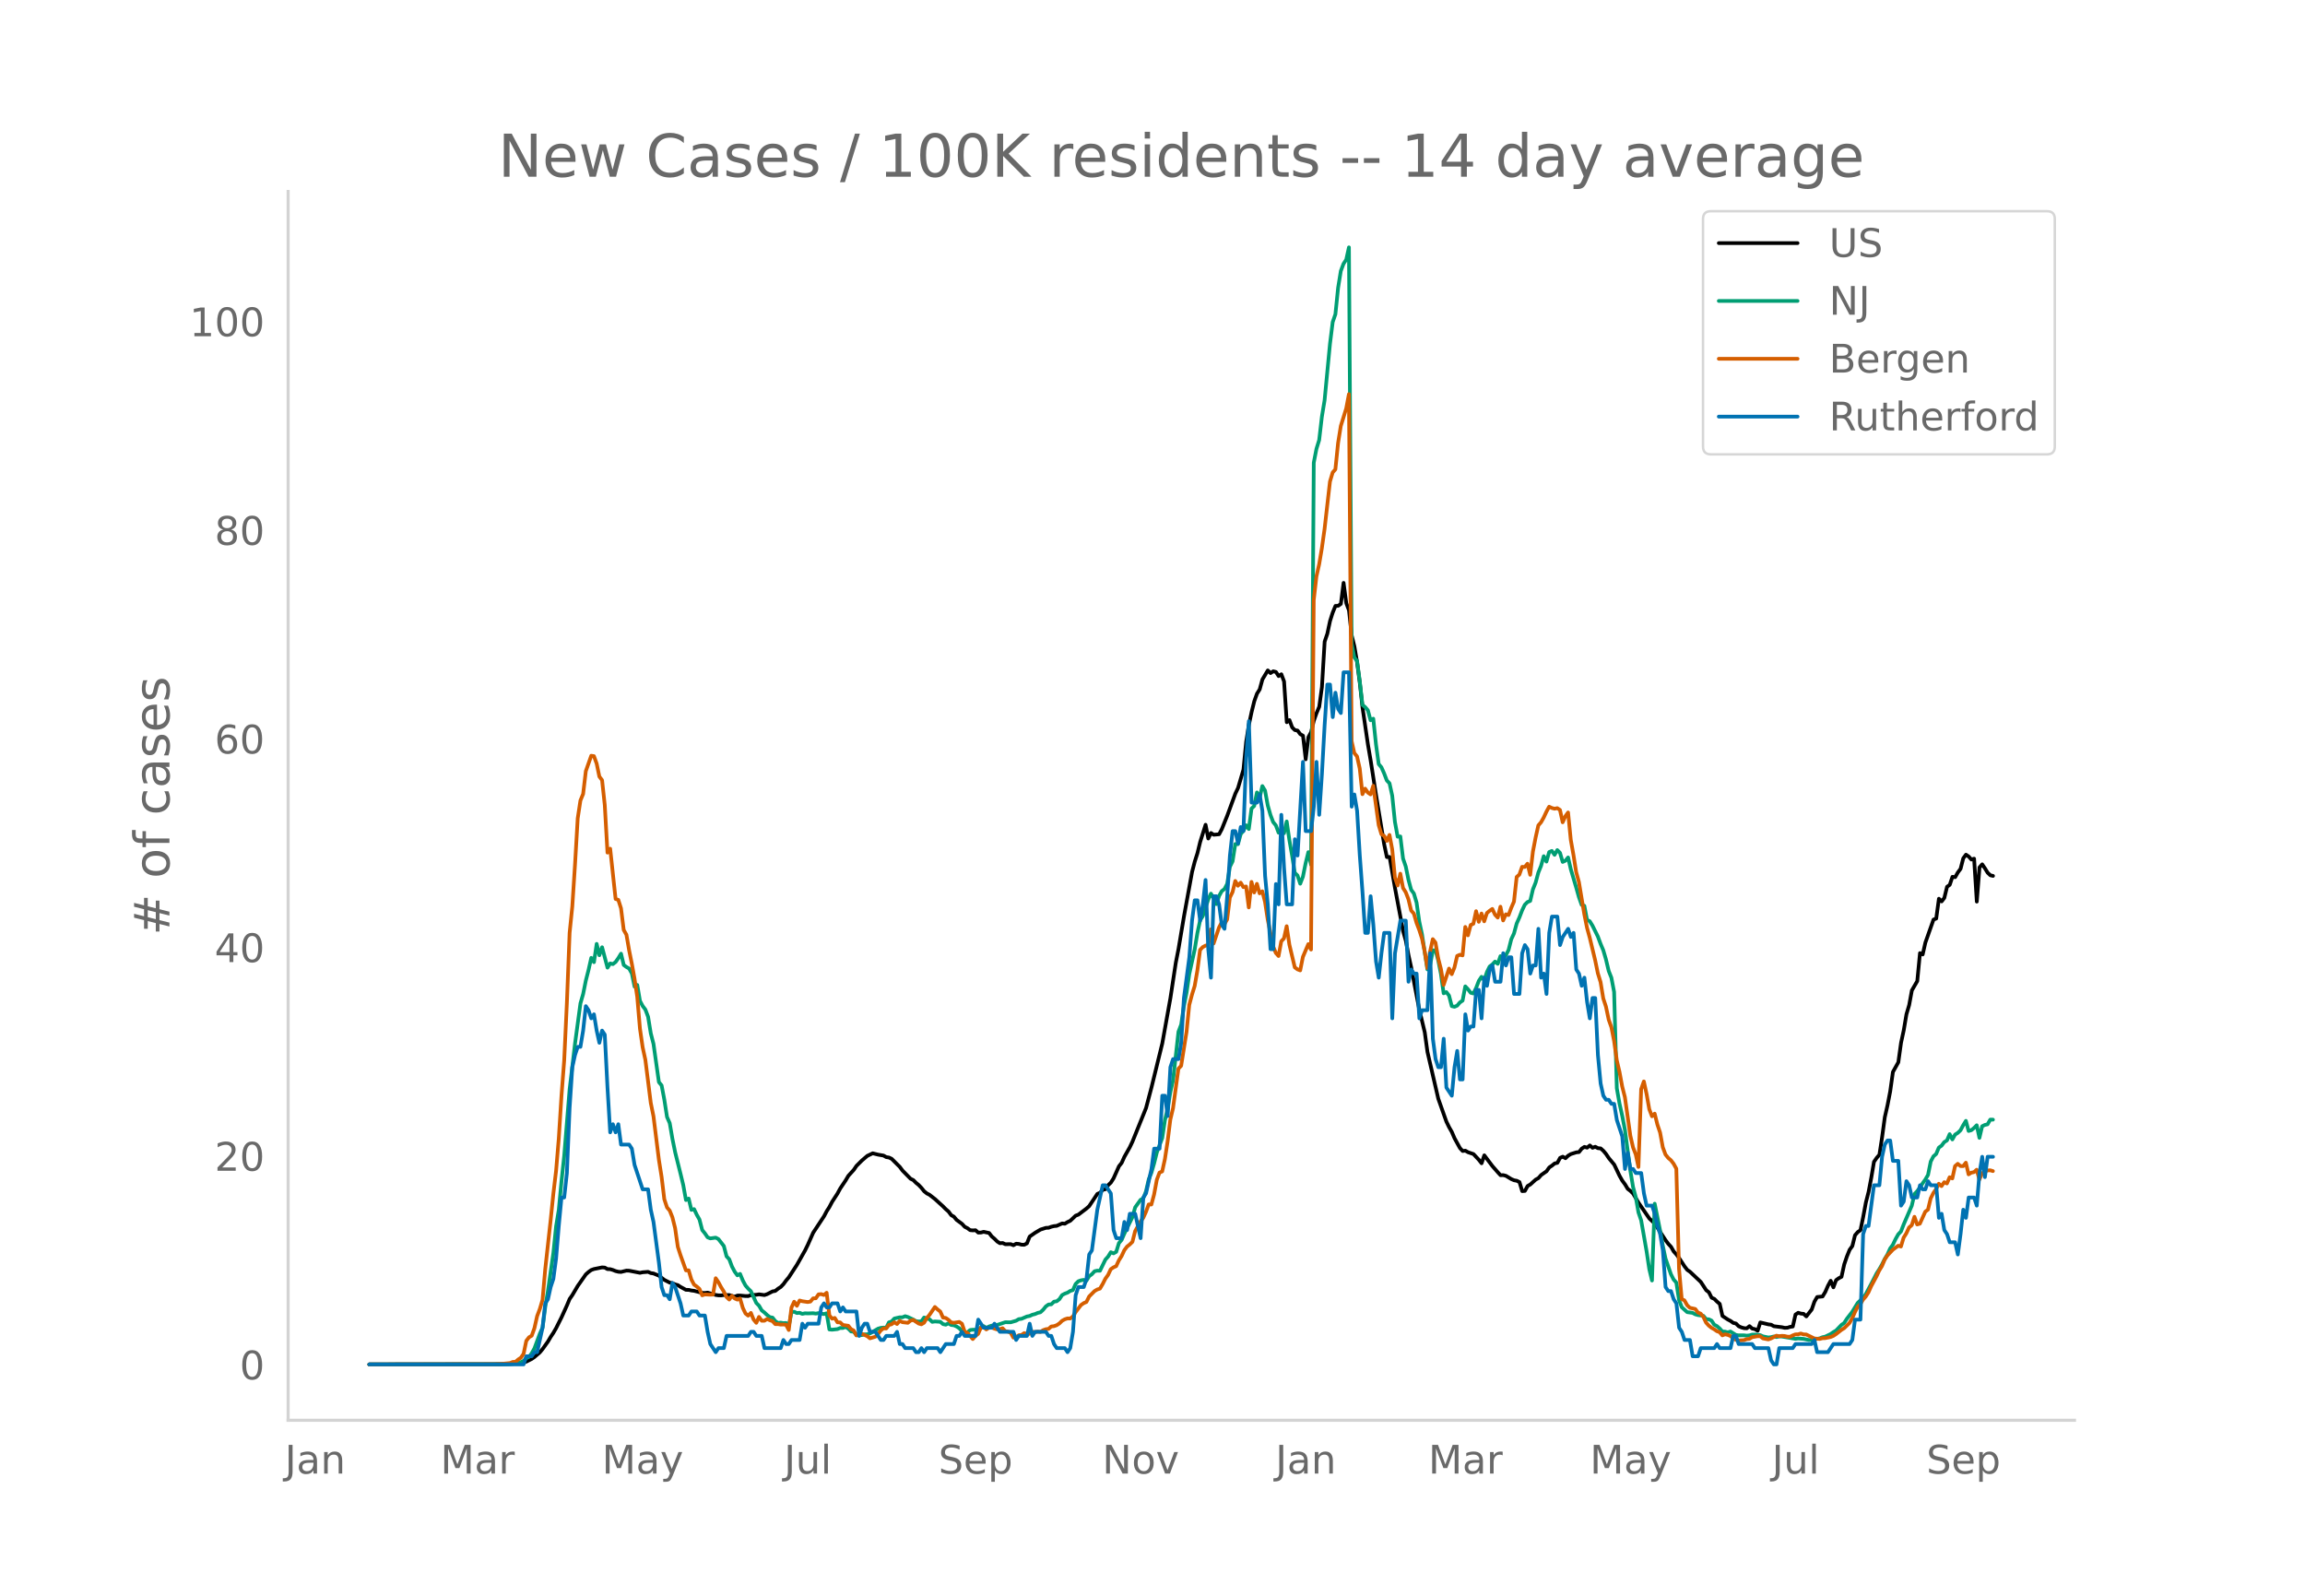 <svg height="864" viewBox="0 0 936 648" width="1248" xmlns="http://www.w3.org/2000/svg" xmlns:xlink="http://www.w3.org/1999/xlink"><defs><style>*{stroke-linecap:butt;stroke-linejoin:round}</style></defs><g id="figure_1"><path d="M0 648h936V0H0z" style="fill:#fff" id="patch_1"/><g id="axes_1"><path d="M117 576.72h725.4V77.76H117z" style="fill:none" id="patch_2"/><path clip-path="url(#pdf1af4d762)" d="m149.973 554.039 52.756-.064 6.595-.259 2.198-.209 1.099-.222 1.099-.366 2.198-1.1 1.1-.778 2.197-1.88 1.1-1.326 2.198-3.076 1.099-1.88 1.099-1.643 1.099-1.895 2.198-4.388 2.198-4.828 1.1-2.635 1.099-1.574 2.198-3.723 3.297-4.705 1.1-.982 1.098-.795 1.1-.396 3.297-.662 1.099.074 1.099.618 1.099.026 1.099.325 1.099.444 1.1.276 1.098.085 2.198-.55 1.1.038 4.396.862 1.099-.227 2.198-.173 1.1.5 1.098.167 2.198.887 2.199 1.718 2.198 1.105 1.099.217 1.099.499 1.1.313 1.098.713 2.198 1.193 1.1.012 1.099.252 1.099.133 3.297.847 1.099.026 1.1-.136 3.296.945 1.1.156 1.099.024 1.099-.149 2.198.01 2.198.664 1.1-.452 1.098-.023 2.198.213 1.1.008 1.099-.379 2.198-.15 1.099-.179 2.198.303 1.1-.378 2.197-1.116 1.1-.196 1.098-.877 1.1-.715 1.099-1.13 1.099-1.5 1.099-1.302 3.297-5.068 3.297-5.832 1.1-2.242 2.198-4.961 4.396-6.66 1.1-2.072 1.098-1.725 1.1-2.093 2.197-3.385 1.1-2.034 2.198-3.28 1.099-1.856 2.198-2.417 1.1-1.614 2.197-2.19 2.198-1.881 2.199-1.047 2.198.55 2.198.374 1.1.621 1.098.17 1.1.518 3.297 3.283 1.099 1.476 3.297 3.356 1.099.528 1.1 1.107 1.098.9 1.1 1.153 1.098 1.372 1.1.886 1.099.561 2.198 1.717 3.297 2.997 1.1 1.118 1.098.941 1.1 1.489 1.098.624 1.1 1.307 2.198 1.605 1.099 1.19 1.099.565 1.099.803 1.099.096 1.1-.075 1.098.974 1.1-.034 1.098-.283 2.199.47 1.099 1.405 1.099.945 1.099 1.105 1.099.696 1.099-.093 1.1.508 2.197-.03 1.1.446 1.098-.629 1.1.1 1.099.297 1.099.04 1.099-.586 1.099-2.746 2.198-1.536 2.198-1.305 2.198-.696 1.1-.043 1.099-.413 1.099-.258 1.099-.102 2.198-.983 1.1.12 1.098-.688 1.1-.505 2.197-2.087 1.1-.404 3.297-2.498 1.099-.986 3.297-4.943 1.1-.459 1.098-1.182 1.1-.279 1.099-1.634 1.099-1.035 1.099-1.728 2.198-4.91 1.099-1.377 1.1-2.455 2.197-3.874 1.1-2.333 5.495-13.603 2.198-8.302 4.396-17.92 3.298-18.378 2.198-14.423 1.099-5.623 2.198-13.07 3.297-18.105 1.1-4.241 1.099-3.446 1.099-4.533 2.198-6.99 1.099 5.592 1.099-2.244 1.1.703 2.197-.188 1.1-2.083 2.198-5.45 3.297-8.98 1.099-2.296 2.198-7.466 1.1-11.268 1.098-6.884 1.1-5.174 1.098-4.434 1.1-3.063 1.099-1.745 1.099-4.024 2.198-3.669 1.099 1.088 1.1-.736 1.098.277 1.1 1.666 1.098-.742 1.1 2.924 1.099 16.555 1.099-.86 1.099 2.962 1.099 1.095 1.099.196 1.099 1.464 1.1.616 1.098 9.582 1.1-9.007 1.098-2.016 1.1-4.638 1.099-3.077 1.099-2.6 1.099-8.005 1.099-18.423 1.099-3.232 1.099-5.182 1.1-3.439 1.098-2.668 1.1-.035 1.098-.784 1.1-8.537 1.099 8.244 1.099 2.92 1.099 10.206 1.099 4.431 1.099 6.498 1.099 8.283 1.1 10.068 2.197 14.992 1.1 6.43 2.198 14.094 3.297 20.003 1.099 5.19 1.099-.066 2.198 12.63 3.297 17.504 1.1 3.908 1.099 5.863 1.099 5.001 3.297 17.176 2.198 9.142 1.1 7.982 4.396 18.998 2.198 6.206 1.099 3.09 1.099 2.257 1.1 1.916 1.098 2.559 2.198 3.99 1.1 1.187 1.099-.131 1.099.636 2.198.742 2.198 2.347 1.1 1.393 1.098-3.23 3.297 4.379 2.199 2.514 1.099 1.19 1.099-.043 1.099.287 2.198 1.337 1.1.467 1.098.2 1.1.54 1.098 3.67 1.1-.079 1.099-2.001 1.099-.62 2.198-1.98 1.099-.602 1.1-1.251 2.197-1.54 1.1-1.542 1.098-.735 1.1-.895 1.099-.242 1.099-2.017 1.099-.482 1.099.628 1.099-1.046 1.1-.653 2.197-.693 1.1-.11 1.098-1.39 1.1-.721 1.099.323 1.099-.9 1.099.945 1.099-.421 1.099.583 1.1.088 1.098.977 1.1 1.31 1.098 1.641 2.199 2.644 2.198 4.613 1.099 1.93 1.099 1.485 1.099 1.829 1.1.84 1.098 1.085 2.198 3.723 4.397 6.4 2.198 2.031 2.198 3.427 2.198 3.381 1.1 1.448 1.098 1.192 1.1 1.911 1.099 1.207 1.099 1.468 2.198 3.37 1.099 1.416 1.1.754 4.395 4.14 2.199 3.36 1.099.855 1.099 2.186 1.099.488 1.099 1.1 1.1.935 1.098 4.887 2.198 1.463 1.1.57 1.099.797 1.099.25 1.099 1.102 1.099.48 1.099.302 1.099.06 1.1-.886 1.098.986 1.1.226 1.098.671 1.1-3.383 3.297.79 1.099.13 1.099.612 3.297.411 1.1.249 1.098-.04 1.1-.355 1.099-.144 1.099-4.865 1.099-.714 1.099.331 1.099.105 1.099 1.038 2.198-2.812 1.1-3.184 1.098-1.879 2.199-.223 1.099-1.829 1.099-2.512 1.099-2.035 1.099 2.668 1.099-2.93 1.1-.78 1.098-.563 1.1-5.032 1.098-3.23 1.1-2.726 1.099-1.5 1.099-4.4 1.099-1.275 1.099-.764 1.099-5.32 1.099-5.885 1.1-4.324 1.098-5.741 1.1-6.495 1.098-1.59 1.1-1.279 1.099-7.097 1.099-8.131 1.099-4.845 1.099-5.667 1.099-7.863 2.198-3.942 1.1-7.892 1.098-5.095 1.1-6.51 1.098-3.726 1.1-5.966 2.198-3.784 1.099-11.369 1.099.555 1.099-4.819 3.297-9.34 1.1-.415 1.098-8.062 1.1 1.096 1.099-1.416 1.099-4.522 1.099-.785 1.099-3.268 1.099.153 1.1-1.927 1.098-1.47 1.1-4.277 1.098-1.47 1.1.75 1.099 1.23 1.099-.355 1.099 17.44 1.099-13.916 1.099-1.222 1.099 1.595 1.1 1.797 1.098 1.044 1.1.26h0" style="fill:none;stroke:#000;stroke-linecap:round;stroke-width:1.5" id="line2d_1"/><path clip-path="url(#pdf1af4d762)" d="m149.973 554.04 56.053-.099 3.298-.235 2.198-.579 1.099-.538 1.099-1.046 1.1-.542 1.098-1.498 1.1-1.963 2.197-5.968 1.1-2.449 1.099-8.407 1.099-6.568 2.198-15.373 1.099-10.806 1.1-6.704 1.098-11.582 1.1-10.311 2.197-27.024 2.199-18.592 2.198-16.314 1.099-3.801 1.099-5.492 1.1-4.306 1.098-4.895 1.1 1.758 1.098-7.426 1.1 4.609 1.099-3.243 2.198 8.281 1.099-1.703 1.099.272 1.099-.868 1.1-1.557 1.098-1.82 1.1 4.613 1.098.804 1.1.627 1.099 1.99 1.099 5.354 1.099-.688 1.099 6.47 1.099 2.084 1.099 1.451 1.1 2.91 1.098 6.744 1.1 4.282 2.197 15.534 1.1 1.321 1.099 5.778 1.099 7.044 1.099 2.51 1.099 6.371 1.099 5.42 2.198 8.792 1.1 4.575 1.098 6.07 1.1-.613 1.099 4.599 1.099-.304 1.099 2.29 1.099 1.948 1.099 4.245 1.099 1.352 1.1 1.618 1.098.43 2.198-.307 1.1.586 2.198 2.82 1.099 4.197 1.099 1.182 1.099 2.94 1.099 2.081 1.1 1.502 1.098-.586 1.1 2.654 1.098 2.061 1.1 1.27 1.099 1.07 2.198 4.763 1.099 1.1 1.099 1.91 1.099.856 1.1 1.035 1.098.838 1.1.198 1.098 1.42 1.1.747 1.099-.126 1.099.204 1.099-.068 1.099 1.335 1.099-5.75 1.099-.136 1.1.518 1.098-.113 1.1.45 1.098-.245 1.1.054 2.198-.078 1.099.16 1.099-.208 2.198.395 1.1-.32 1.098 6.564 1.1.102 2.197-.245 1.1-.456 1.099.006 1.099-.439 1.099.705 1.099 1.145 1.099.095 1.1 1.363 1.098.099 1.1-.09 1.098-.282 1.1-.037 1.099-.34 3.297-1.953 1.099-.306 1.099-.123 1.1.065 1.098-2.18 1.1-.362 1.098-1.199 2.199-.5h1.099l1.099-.45 1.099.334 2.198 1.042 1.1.65 1.098.134 1.1-.079 1.098-1.54 2.199.72 1.099 1.049 1.099-.164 2.198.14 1.099.933 1.1.239 1.098-.549 1.1.668 1.098.112 1.1.484 1.099.725 1.099 1.19 1.099.722 1.099-.242 1.099-.947 1.099-.126 2.198.04 1.1-.947 1.098-.541 1.1.695 1.099-.555 1.099-.365 1.099.085 2.198-.715 2.198-.736 2.198.03 2.198-.64 1.1-.65 1.099-.13 2.198-.947 1.099-.204 1.099-.508 1.1-.269 1.098-.477 1.1-.252 1.098-1.025 1.1-1.366 1.099-.767 1.099-.068 1.099-1.083 1.099-.153 1.099-.862 1.099-1.656 1.1-.59 1.098-.404 1.1-.692 1.098-.344 1.1-2.5 1.099-1.08 1.099-.389 1.099-.18 1.099.306 1.099-1.812 1.099-.787 1.1-1.216 1.098-.238 1.1.044 2.197-4.53 1.1-1.223 1.099-1.775 1.099.463 1.099-.613 1.099-3.56 1.099-1.288 1.1-2.544 3.296-6.708 1.1-3.972 2.198-3.055 1.099-.6 1.099-2.847 1.099-4.814 1.099-2.725 1.1-3.802 1.098-4.404 2.198-5.88 1.1-7.256 1.099-4.752 1.099-6.615 1.099-4.84 2.198-19.707 1.099-2.899 1.1-7.501 1.098-5.488 1.1-7.562 2.197-9.988 1.1-6.66 1.099-5.188 1.099-1.696 2.198-6.728 1.099-2.378 1.1 1.877 1.098 2.381 1.1-3.307 1.098-1.976 1.1-.848 1.099-2.082 1.099-6.939 1.099-2.231 1.099-7.024 1.099.061 1.099-4.091 1.1-1.376 1.098-2.204 1.1 1.516 1.098-8.305 1.1-1.073 1.099-5.478 1.099 2.18 1.099-4.762 1.099 1.833 1.099 6.019 1.099 3.86 1.1 2.912 1.098 1.335 1.1 2.974 1.098-1.179 1.1 1.418 1.099-4.804 1.099 7.634 1.099 6.248 1.099 6.997 1.099 1.052 1.099 3.349 1.1-2.865 1.098-5.467 1.1-4.497 1.098 5.127 1.1-163.242 1.099-5.658 1.099-3.553 1.099-9.453 1.099-6.68 2.198-22.953 1.1-8.833 1.098-3.165 1.1-10.764 1.098-6.8 1.1-2.943 1.099-1.662 1.099-4.994 1.099 160.919 1.099 5.576 1.099 1.407 1.099 8.281 1.1 9.61 1.098.896 1.1 1.274 1.098 4.067 1.1-.647 1.099 10.45 1.099 7.993 1.099 1.29 1.099 2.47 1.099 2.889 1.099 1.151 1.1 5.032 1.098 10.655 1.1 5.992 1.098-.095 1.1 8.986 1.099 3.202 1.099 5.39 1.099 4.084 1.099 1.498 1.099 3.714 1.099 7.678 1.1 5.167 2.197 14.274 1.1-1.646 1.098-6.125 1.1.045 1.099 4.026 1.099 5.56 1.099 7.838 1.099-.487 1.099 1.427 1.1 4.265 1.098.276 1.1-.467 1.098-1.288 1.1-.756 1.099-5.78 1.099 1.171 1.099 1.424 1.099.283 1.099-2.221 1.099-2.875 1.1-1.666 1.098 1.352 1.1-3.297 1.098-2.238 1.1-.814 1.099-1.182 1.099.913 1.099-3.134 1.099 1.09 1.099-1.458 1.099-2.116 1.1-4.357 1.098-2.364 1.1-4.043 1.098-2.446 1.1-2.875 1.099-2.306 1.099-1.094 1.099-.443 1.099-4.71 1.099-2.723 1.099-4.07 1.1-2.722 1.098-3.938 1.1 2.194 1.098-3.87 1.1-.467 1.099 1.581 1.099-1.918 1.099 1.09 1.099 3.717 1.099-.494 1.099-1.322 1.1 4.79 2.197 7.443 1.1 3.9 1.098 3.13 1.1.358 1.099 5.757 1.099.504 1.099 1.782 2.198 4.428 1.1 2.974 1.098 2.61 1.1 3.754 1.098 4.629 1.1 2.78 1.099 5.767 1.099 39.11 1.099 6.234 1.099 4.946 1.099 5.702 2.198 16.545 1.1 6.647 1.098 4.087 1.1 6.251 1.098 3.223 2.199 12.55 1.099 7.265 1.099 4.616 1.099-31.193 2.198 10.86 1.1 6.186 1.098 5.225 2.198 6.377 1.1 2.163 1.099 1.223 1.099 7.103 1.099 2.902 2.198 2 2.198.3 1.1.586 1.098.31 2.199.31 1.099 1.331 1.099.079 1.099.514 1.099 1.66 1.099.582 1.1.953 1.098 1.223 1.1.068 1.098.314 1.1-.361 2.198 1.38 1.099.177 2.198-.007 1.099.133 1.1-.116 1.098-.31 1.1-.034 2.197.238 1.1.511 2.198.45 1.099-.123 1.099-.286 1.099.238 1.1-.255 1.098.04 5.496.938 1.099-.15 2.198.17 2.198.45 1.1-.051 3.296-.62 1.1-.453 1.099-.232 2.198-1.056 1.099-.777 1.099-.627 2.198-2.299 1.1-.77 1.098-1.717 2.199-2.83 2.198-3.615 2.198-2.108 1.099-1.468 2.198-4.136 2.198-4.285 1.1-1.704 1.099-1.928 1.099-2.23 1.099-1.81 1.099-2.452 1.099-1.489 1.099-2.31 1.1-1.951 1.098-1.159 1.1-2.844 3.297-7.63 1.099-4.708 1.099-1.179 1.099-1.451 1.099-1.73 1.099-1.523 1.1-1.894 1.098-5.43 1.1-2.109 1.098-.957 1.1-2.6 1.099-.776 1.099-1.455 1.099-.68 1.099-2.549 1.099 2.146 1.099-1.962 1.1-.695 1.098-1.046 1.1-2.064 1.098-1.771 1.1 4.104 1.099-.306 1.099-.9 1.099-1.113 1.099 5.12 1.099-4.718 1.099-.532 1.1-.245 1.098-1.908 1.1.01h0" style="fill:none;stroke:#009e73;stroke-linecap:round;stroke-width:1.5" id="line2d_2"/><path clip-path="url(#pdf1af4d762)" d="m149.973 554.04 50.558-.097 3.297-.13 3.297-.325 1.1-.454 1.099-.033 1.099-.94 1.099-.747 1.099-1.558 1.099-5.29 1.1-1.429 1.098-.649 1.1-3.051 1.098-4.9 1.1-2.922 1.099-3.7 1.099-12.496 2.198-19.929 1.099-10.71 1.099-9.218 1.1-13.113 1.098-17.397 1.1-14.313 1.098-23.434 1.1-28.367 1.099-10.776 1.099-16.975 1.099-18.792 1.099-7.238 1.099-2.662 1.099-9.282 2.198-6.232 1.1.162 1.098 3.019 1.1 5.29 1.099 1.428 1.099 10.16 1.099 19.279 1.099-1.59 2.198 20.415 1.1.357 1.098 3.44 1.1 8.796 1.098 1.915 1.1 6.329 1.099 5.485 1.099 6.07 1.099 7.367 1.099 12.886 1.099 7.595 1.099 5.063 2.198 17.527 1.1 5.42 2.197 17.656 1.1 6.946 1.099 9.088 1.099 3.31 1.099 1.299 1.099 2.726 1.099 4.415 1.1 7.594 1.098 3.408 2.198 6.135 1.1-.033 1.099 3.733 1.099 2.077 1.099.779 1.099.974 1.099 2.596 1.099-.357 2.198.098 1.1-.033 1.098-6.653 1.1 1.622 1.099 2.045 1.099 1.753 1.099 2.207 1.099 1.038 1.099-1.525 1.099 1.071 1.1.487 1.098-.454 1.1 3.765 1.098 2.304 1.1.876 1.099-1.103 1.099 2.694 1.099 1.33 1.099-2.401 1.099 1.558h1.099l1.1-.714 1.098.519 1.1.357 1.098 1.2h1.1l1.099.195 1.099-.032 1.099.097 1.099 2.143 1.099-9.12 1.099-2.37 1.1 1.655 1.098-2.142 1.1.292 2.197.325 1.1-.195 1.099-1.298 1.099-.033 1.099-1.59 1.099-.098 1.099.357 1.1-.908 1.098 9.185 1.1 1.33 1.098-.291 1.1 1.785 1.099.032 1.099 1.039 2.198.324 1.099 1.364 1.099.551 1.1 2.013 1.098-.78 1.1.098 2.197.974 1.1.876 2.198-.65 1.099-1.103 1.099-1.46 1.099-.844 1.1.065 1.098-1.428 1.1-.292 1.098-.844 1.1.746 1.099-1.266 1.099.52 2.198.26 1.099-.877 1.099-.292 2.198 1.46 1.1.325 1.098-.649 1.1-1.883 1.099-1.298 2.198-3.213 1.099 1.006 1.099.844 1.099 2.467 1.1.13 1.098.746 1.1 1.071 1.098.162 2.199-.357 1.099.747 1.099 3.18 1.099.52 2.198 2.5 1.1-1.267 1.098-.844 1.1-2.564 1.098-.227 1.1 1.006 1.099-.746 1.099-.065 1.099.487 1.099.324 1.099-.13 1.099-.357 1.1 1.169 1.098.195 1.1.454 1.098 1.98 1.1-.162 1.099-.78 1.099-.13 1.099-.746 1.099.325 1.099-.033 1.099-.843 1.1.13 1.098-.195 1.1.13 1.098-.715 1.1-.389 1.099-.13 1.099-.974 1.099-.13 1.099-.389 1.099-.714 1.099-1.071 1.1-.617 1.098-.357 1.1.033 1.098-.812 1.1-1.785 2.198-2.888 1.099-.747 1.099-.487 1.099-2.207 2.198-2.207 1.1-.65 1.098-.356 1.1-1.85 1.098-2.175 1.1-1.525 1.099-2.337 1.099-.747 1.099-.486 1.099-2.37 1.099-1.72 1.1-2.37 1.098-1.46 1.1-.876 1.098-1.071 1.1-4.35 2.198-3.96 1.099-1.427 1.099-2.435 1.099-3.018 1.099.032 1.1-4.057 1.098-5.94 1.1-2.953 1.098-.487 1.1-4.998 1.099-7.206 1.099-8.795 1.099-4.642 2.198-16.098 1.099-1.136 2.198-13.795 1.1-10.938 1.098-4.154 1.1-3.538 1.099-6.296 1.099-8.374 1.099-1.136 1.099-.584 1.099-.26 1.099-6.362 1.1 5.745 2.197-6.491 1.1-2.11 1.098.747 1.1-1.883 1.099-8.893 1.099-2.24 1.099-4.511 1.099 1.947 1.099-1.266 1.1 1.818 1.098-.26 1.1 8.504 1.098-10.354 1.1 4.285 1.099-3.506 1.099 3.863 1.099-.844 1.099 4.317 1.099 7.173 2.198 10.873 1.1 2.694 1.098 1.233 1.1-5.972 1.098-1.169 1.1-4.966 1.099 7.498 2.198 9.218 1.099.811 1.099.422 1.1-5.485 2.197-5.193 1.1 2.207 1.098-141.902 1.1-9.607 1.099-4.9 1.099-6.525 1.099-7.79 2.198-19.311 1.1-3.7 1.098-1.233 1.1-10.744 1.098-6.88 2.199-7.109 1.099-5.842 1.099 140.928 1.099 4.836 1.099 1.33 1.099 4.934 1.1 10.419 1.098-2.24 1.1 1.59 1.098.747 1.1-3.505 2.198 15.936 1.099 3.7 1.099.714 1.099 2.045 1.099-2.434 1.1 5.874 1.098 11.393 1.1 3.278 1.098-4.804 1.1 5.81 1.099 1.72 1.099 2.857 1.099 4.576 1.099 1.233 1.099 3.798 1.099 2.888 1.1 3.408 1.098 5.258 1.1 6.784 1.098-6.719 1.1-5.03 1.099 1.395 1.099 6.427 1.099 4.251 1.099 6.524 2.198-6.653 1.1 2.272 1.098-2.727 1.1-4.674 1.098-.486 1.1.26 1.099-11.555 1.099 3.408 1.099-4.187 1.099-.52 1.099-5.095 1.099 4.316 1.1-3.375 1.098 3.18 1.1-3.375 1.098-.909 1.1-.746 1.099 2.337 1.099 1.168 1.099-4.414 1.099 5.583 1.099-2.5 1.099.293 1.1-2.922 1.098-2.531 1.1-9.997 1.098-.974 1.1-3.148 1.099.065 1.099-1.33 1.099 4.51 1.099-9.444 1.099-5.68 1.099-4.934 1.1-1.265 1.098-1.948 1.1-2.37 1.098-2.012 1.1.52 1.099.292 1.099-.227 1.099.714 1.099 5.03 1.099-2.466 1.099-1.526 1.1 11.133 1.098 6.2 1.1 6.913 1.098 3.992 2.199 13.145 1.099 5.453 1.099 4.024 2.198 9.12 1.099 5.324 1.1 3.57 1.098 6.653 1.1 3.344 1.098 5.225 1.1 3.116 1.099 5.583 1.099 7.854 1.099 4.706 1.099 5.94 1.099 4.317 2.198 15.611 1.1 4.772 1.098 2.856 1.1 5.096 1.098-31.581 1.1-3.148 1.099 5.063 1.099 6.2 1.099 2.888 1.099-1.071 1.099 4.414 1.1 3.278 1.098 5.972 1.1 2.954 1.098 1.363 1.1.941 1.099 1.428 1.099 2.013 1.099 40.7 1.099 12.27 1.099.486 1.099 1.98 1.1 1.039 2.197.486 1.1 1.461 1.098.422 1.1 1.363 1.099 2.305 1.099 1.2 1.099.877 1.099.616 1.099.78 1.1.389 1.098 1.298 1.1-.422 1.098.227 1.1.455 1.099.941 1.099.617 1.099.26 2.198-.13 1.099-.422 1.1-.098 1.098-.681 2.198-.39h1.1l1.099.877 2.198.421 1.099-.389 2.198-1.136 1.1.227 1.098-.162 1.1.065 1.098.26 1.1.064 1.099-.551 1.099-.422 1.099-.033 1.099-.324 1.099.357 1.099.032 3.297 1.623 2.198.195 1.1-.292 1.099-.033 2.198-.454 1.099-.455 1.099-.714 2.198-1.72 1.1-.682 2.197-2.142 1.1-1.882 1.099-2.532 1.099-2.11 1.099-1.07 1.099-1.883 1.099-1.233 1.1-1.72 1.098-2.467 2.198-4.09 1.1-2.337 1.099-1.785 1.099-2.629 1.099-1.655 2.198-2.337 2.198-1.623 1.1.325 1.098-3.603 1.1-1.753 1.098-2.37 1.1-.94 1.099-3.408 1.099 3.115 1.099-.324 2.198-4.869 1.1-.843 1.098-4.577 1.1-2.175 1.098-1.59 1.1-2.175 1.099.974 1.099-1.59 1.099.52 1.099-2.533 1.099.487 1.099-4.998 1.1-.941 1.098.909 1.1.032 1.098-1.396 1.1 4.739 1.099-.682 1.099-.227 1.099-.973 1.099 3.992 1.099-2.564 1.099-.714 1.1-.422 1.098-.065 1.1.324h0" style="fill:none;stroke:#d55e00;stroke-linecap:round;stroke-width:1.5" id="line2d_3"/><path clip-path="url(#pdf1af4d762)" d="M149.973 554.04h62.648l1.099-3.306h2.198l1.1-1.653h1.098l2.199-9.919 1.099-9.918 1.099-1.653 1.099-4.96 1.099-3.306 1.099-8.265 1.1-13.225 1.098-11.571h1.1l1.098-9.919 1.1-26.45 1.099-16.53 1.099-4.96 1.099-3.305h1.099l1.099-6.613 1.099-9.918 1.1 1.653 1.098 3.306 1.1-1.653 1.098 6.612 1.1 4.96 1.099-4.96 1.099 1.653 1.099 21.49 1.099 18.184 1.099-3.306 1.099 3.306 1.1-3.306 1.098 8.266h3.297l1.1 1.653 1.099 6.612 3.297 9.918h2.198l1.1 8.266 1.098 4.96 2.198 16.53 1.1 9.918 1.099 3.307h1.099l1.099 1.653 1.099-6.613 1.099 1.653 2.198 6.613 1.1 4.959h2.197l1.1-1.653h2.198l1.099 1.653h2.198l1.1 6.612 1.098 4.96 2.198 3.306 1.1-1.653h2.198l1.099-4.96h8.792l1.1-1.653h1.099l1.099 1.653h2.198l1.099 4.96h6.595l1.099-3.306 1.099 1.653h1.099l1.099-1.653h3.297l1.1-6.613 1.098 1.653 1.1-1.653h4.396l1.099-6.612 1.099-1.653 1.1 1.653h1.098l1.1-1.653h2.197l1.1 3.306 1.099-1.653 1.099 1.653h4.396l1.1 9.918 1.098-3.306 1.1-1.653h1.098l1.1 3.306h2.198l2.198 3.307h1.099l1.1-1.654h3.296l1.1-1.653 1.099 4.96h1.099l1.099 1.653h3.297l1.1 1.653h1.098l1.1-1.653 1.098 1.653 1.1-1.653h4.396l1.099 1.653 2.198-3.306h3.297l1.1-3.307h1.099l1.099-1.653 1.099 1.653h4.396l1.1-6.612 2.197 3.306h3.298l1.099-1.653 2.198 3.306h5.495l1.1 3.307 1.099-1.654h3.297l1.099-4.959 1.099 4.96 1.1-1.654h4.395l1.1 1.653h1.099l1.099 3.307 1.099 1.653h3.297l1.1 1.653 1.098-1.653 1.1-6.613 1.098-14.877 1.1-3.307h2.198l1.099-3.306 1.099-9.918 1.099-1.653 2.198-16.531 2.198-9.919h1.1l2.198 3.307 1.099 14.877 1.099 3.306h2.198l1.1-6.612 1.098 3.306 1.1-6.612h2.197l2.199 9.918 1.099-16.53 1.099-1.653 2.198-9.919 1.1-8.265h2.197l1.1-21.49h1.098l1.1 8.265 1.099-19.837 1.099-3.306h2.198l1.099-6.612 1.1-18.184 2.197-16.531 1.1-14.878 1.098-8.265h1.1l1.099 8.265 1.099-6.612 1.099-9.919 1.099 28.103 1.099 11.571 1.1-33.061h1.098l1.1 3.306 1.098 8.265 1.1 1.653 1.099-13.224 1.099-16.531 1.099-9.919h1.099l1.099 4.96 1.099-6.613 1.1 1.653 1.098-29.755 1.1-14.878 1.098 33.062h2.199l1.099-3.306 1.099 6.612 1.099 26.45 1.099 11.57 1.099 18.185h1.1l1.098-26.45 1.1 8.266 1.098-36.368 1.1 21.49 1.099 14.878h2.198l1.099-26.45 1.099 6.613 2.198-38.021 1.1 28.102h2.197l1.1-9.918 1.099-18.184 1.099 21.49 1.099-16.53 1.099-19.838 1.099-16.53h1.099l1.1 13.224 1.098-9.918 1.1 6.612 1.098 1.653 1.1-16.53h2.198l1.099 54.55 1.099-4.958 1.099 6.612 1.099 18.184 1.1 14.878 1.098 16.53h1.1l1.098-14.877 1.1 11.571 1.099 14.878 1.099 6.612 1.099-9.918 1.099-8.266h2.198l1.1 34.715 1.098-26.45 2.198-13.224h2.199l1.099 24.796 1.099-4.959 1.099 1.653h1.099l1.099 18.184 1.1-3.306h2.197l1.1-23.143 1.098 34.714 1.1 8.266 1.099 3.306h1.099l1.099-11.572 1.099 19.837 2.198 3.307 1.1-11.572 1.098-6.612 1.1 11.571h1.098l1.1-26.449 1.099 6.612 1.099-1.653h1.099l1.099-14.877h1.099l1.1 11.571 1.098-16.53 1.1 3.305 1.098-6.612 1.1-1.653 1.099 6.612h2.198l1.099-11.571 1.099 4.959 1.099-3.306h1.1l1.098 14.878h2.198l1.1-16.531 1.099-3.306 1.099 1.653 1.099 9.918 1.099-3.306h1.099l1.099-14.878 1.1 19.837 1.098-1.653 1.1 8.266 1.098-24.797 1.1-6.612h2.198l1.099 11.572 1.099-3.307 2.198-3.306h0l1.1 3.306 1.098-1.653 1.1 14.878 1.098 1.653 1.1 4.96 1.099-3.307 1.099 9.919 1.099 6.612 1.099-8.265h1.099l1.099 23.143 1.1 11.571 1.098 4.96 1.1 1.653h1.098l1.1 1.653h1.099l1.099 6.612 2.198 6.612 1.099 13.225 1.099-6.612 1.1 6.612h1.098l1.1 1.653h2.197l1.1 8.266 1.099 4.959h2.198l1.099 3.306 1.099 4.96 1.1 3.305 1.098 6.613 1.1 14.877 1.098 1.654h1.1l1.099 3.306 1.099 1.653 1.099 9.918 1.099 1.653 1.099 3.307h2.198l1.1 6.612h2.197l1.1-3.306h5.495l1.099-1.653 1.1 1.653h4.395l1.1-4.96h1.099l1.099 3.307h5.495l1.1 1.653h5.495l1.099 4.959 1.099 1.653h1.099l1.1-6.612h5.495l1.099-1.653h6.594l1.1-1.653 1.098 4.959h4.397l2.198-3.306h6.594l1.1-1.653 1.099-8.266h2.198l1.099-34.715 1.099-3.306h1.1l2.197-16.53h2.198l1.1-11.572 1.099-4.96 1.099-1.652h1.099l1.099 8.265h2.198l1.1 18.184 1.098-1.653 1.1-8.266 1.098 1.653 1.1 4.96h2.198l1.099-4.96 1.099 1.653h1.099l1.1-3.306 1.098 1.653h2.198l1.1 13.225 1.099-1.653 1.099 6.612 1.099 1.653 1.099 3.307h2.198l1.1 4.959 1.098-8.266 1.1-9.918 1.098 3.306 1.1-8.265h2.198l1.099 3.306 1.099-13.225 1.099-6.612 1.099 8.265 1.1-8.265h2.197" style="fill:none;stroke:#0072b2;stroke-linecap:round;stroke-width:1.5" id="line2d_4"/><path d="M117 576.72V77.76" style="fill:none;stroke:#d3d3d3;stroke-linecap:square;stroke-linejoin:miter;stroke-width:1.25" id="patch_3"/><path d="M117 576.72h725.4" style="fill:none;stroke:#d3d3d3;stroke-linecap:square;stroke-linejoin:miter;stroke-width:1.25" id="patch_4"/><g id="matplotlib.axis_1"><g id="xtick_1"><g style="fill:#696969" transform="matrix(.16 0 0 -.16 115.658 598.378)" id="text_1"><defs><path d="M9.813 72.906h9.859V5.078q0-13.187-5-19.14-5-5.954-16.094-5.954h-3.75v8.297h3.078q6.531 0 9.219 3.672Q9.813-4.39 9.813 5.078z" id="DejaVuSans-74"/><path d="M34.281 27.484q-10.89 0-15.093-2.484-4.204-2.484-4.204-8.5 0-4.781 3.157-7.594 3.156-2.797 8.562-2.797 7.485 0 12 5.297 4.516 5.297 4.516 14.078v2zm17.922 3.72V0H43.22v8.297Q40.14 3.328 35.547.953q-4.594-2.375-11.234-2.375-8.391 0-13.36 4.719Q6 8.016 6 15.922q0 9.219 6.172 13.906 6.187 4.688 18.437 4.688h12.61v.89q0 6.203-4.078 9.594-4.078 3.39-11.453 3.39-4.688 0-9.141-1.124-4.438-1.125-8.531-3.375v8.312q4.921 1.906 9.562 2.844 4.64.953 9.031.953 11.875 0 17.735-6.156 5.86-6.14 5.86-18.64z" id="DejaVuSans-97"/><path d="M54.89 33.016V0h-8.984v32.719q0 7.765-3.031 11.61-3.031 3.858-9.078 3.858-7.281 0-11.484-4.64-4.204-4.625-4.204-12.64V0H9.08v54.688h9.03v-8.5q3.235 4.937 7.594 7.374Q30.078 56 35.797 56q9.422 0 14.25-5.828 4.844-5.828 4.844-17.156z" id="DejaVuSans-110"/></defs><use xlink:href="#DejaVuSans-74"/><use x="29.492" xlink:href="#DejaVuSans-97"/><use x="90.771" xlink:href="#DejaVuSans-110"/></g></g><g id="xtick_2"><g style="fill:#696969" transform="matrix(.16 0 0 -.16 178.843 598.378)" id="text_2"><defs><path d="M9.813 72.906h14.703l18.593-49.61 18.703 49.61h14.704V0H66.89v64.016l-18.797-50h-9.907l-18.796 50V0H9.813z" id="DejaVuSans-77"/><path d="M41.11 46.297q-1.516.875-3.297 1.281Q36.03 48 33.89 48q-7.625 0-11.703-4.953-4.079-4.953-4.079-14.234V0H9.08v54.688h9.03v-8.5q2.844 4.984 7.375 7.39Q30.031 56 36.531 56q.922 0 2.047-.125 1.125-.11 2.484-.36z" id="DejaVuSans-114"/></defs><use xlink:href="#DejaVuSans-77"/><use x="86.279" xlink:href="#DejaVuSans-97"/><use x="147.559" xlink:href="#DejaVuSans-114"/></g></g><g id="xtick_3"><g style="fill:#696969" transform="matrix(.16 0 0 -.16 244.44 598.378)" id="text_3"><defs><path d="M32.172-5.078q-3.797-9.766-7.422-12.735-3.61-2.984-9.656-2.984H7.906v7.516h5.282q3.703 0 5.75 1.765Q21-9.766 23.483-3.219l1.61 4.094-22.11 53.813H12.5l17.094-42.766 17.093 42.766h9.516z" id="DejaVuSans-121"/></defs><use xlink:href="#DejaVuSans-77"/><use x="86.279" xlink:href="#DejaVuSans-97"/><use x="147.559" xlink:href="#DejaVuSans-121"/></g></g><g id="xtick_4"><g style="fill:#696969" transform="matrix(.16 0 0 -.16 318.373 598.378)" id="text_4"><defs><path d="M8.5 21.578v33.11h8.984V21.922q0-7.766 3.016-11.656 3.031-3.875 9.094-3.875 7.265 0 11.484 4.64 4.234 4.64 4.234 12.656v31h8.985V0h-8.984v8.406Q42.047 3.422 37.718 1q-4.313-2.422-10.032-2.422-9.421 0-14.312 5.86Q8.5 10.296 8.5 21.578zM31.11 56z" id="DejaVuSans-117"/><path d="M9.422 75.984h8.984V0H9.422z" id="DejaVuSans-108"/></defs><use xlink:href="#DejaVuSans-74"/><use x="29.492" xlink:href="#DejaVuSans-117"/><use x="92.871" xlink:href="#DejaVuSans-108"/></g></g><g id="xtick_5"><g style="fill:#696969" transform="matrix(.16 0 0 -.16 381.09 598.378)" id="text_5"><defs><path d="M53.516 70.516V60.89q-5.61 2.687-10.594 4-4.984 1.328-9.625 1.328-8.047 0-12.422-3.125t-4.375-8.89q0-4.845 2.906-7.313 2.907-2.453 11.016-3.97l5.953-1.218q11.031-2.11 16.281-7.406 5.25-5.297 5.25-14.172 0-10.61-7.11-16.078-7.093-5.469-20.812-5.469-5.172 0-11.015 1.172Q13.14.922 6.89 3.219v10.156q6-3.36 11.765-5.078 5.766-1.703 11.328-1.703 8.438 0 13.032 3.312 4.593 3.328 4.593 9.485 0 5.359-3.297 8.39-3.296 3.032-10.812 4.547L27.484 33.5q-11.03 2.188-15.968 6.875-4.922 4.688-4.922 13.047 0 9.672 6.812 15.234 6.813 5.563 18.766 5.563 5.14 0 10.453-.938 5.328-.922 10.89-2.765z" id="DejaVuSans-83"/><path d="M56.203 29.594v-4.39H14.891q.593-9.282 5.593-14.142 5-4.859 13.938-4.859 5.172 0 10.031 1.266 4.86 1.265 9.656 3.812v-8.5Q49.266.734 44.187-.344 39.11-1.422 33.892-1.422q-13.094 0-20.735 7.61-7.64 7.625-7.64 20.625 0 13.421 7.25 21.296Q20.016 56 32.328 56q11.031 0 17.453-7.11 6.422-7.093 6.422-19.296zm-8.984 2.64q-.094 7.36-4.125 11.75-4.032 4.407-10.672 4.407-7.516 0-12.031-4.25-4.516-4.25-5.203-11.97z" id="DejaVuSans-101"/><path d="M18.11 8.203v-29H9.077v75.484h9.031v-8.296q2.844 4.875 7.157 7.234Q29.594 56 35.594 56q9.968 0 16.187-7.906 6.235-7.907 6.235-20.797T51.78 6.484q-6.218-7.906-16.187-7.906-6 0-10.328 2.375-4.313 2.375-7.157 7.25zm30.578 19.094q0 9.906-4.079 15.547-4.078 5.64-11.203 5.64-7.14 0-11.218-5.64-4.079-5.64-4.079-15.547 0-9.906 4.078-15.547 4.079-5.64 11.22-5.64 7.124 0 11.202 5.64t4.078 15.547z" id="DejaVuSans-112"/></defs><use xlink:href="#DejaVuSans-83"/><use x="63.477" xlink:href="#DejaVuSans-101"/><use x="125" xlink:href="#DejaVuSans-112"/></g></g><g id="xtick_6"><g style="fill:#696969" transform="matrix(.16 0 0 -.16 447.599 598.378)" id="text_6"><defs><path d="M9.813 72.906h13.28l32.329-60.984v60.984h9.562V0h-13.28L19.39 60.984V0H9.813z" id="DejaVuSans-78"/><path d="M30.61 48.39q-7.22 0-11.422-5.64-4.204-5.64-4.204-15.453 0-9.813 4.172-15.453 4.188-5.64 11.453-5.64 7.188 0 11.375 5.655 4.203 5.672 4.203 15.438 0 9.719-4.203 15.406-4.187 5.688-11.375 5.688zm0 7.61q11.718 0 18.406-7.625 6.703-7.61 6.703-21.078 0-13.422-6.703-21.078-6.688-7.64-18.407-7.64-11.765 0-18.437 7.64-6.656 7.656-6.656 21.078 0 13.469 6.656 21.078Q18.844 56 30.609 56z" id="DejaVuSans-111"/><path d="M2.984 54.688H12.5L29.594 8.797l17.093 45.89h9.516L35.687 0H23.485z" id="DejaVuSans-118"/></defs><use xlink:href="#DejaVuSans-78"/><use x="74.805" xlink:href="#DejaVuSans-111"/><use x="135.986" xlink:href="#DejaVuSans-118"/></g></g><g id="xtick_7"><g style="fill:#696969" transform="matrix(.16 0 0 -.16 517.926 598.378)" id="text_7"><use xlink:href="#DejaVuSans-74"/><use x="29.492" xlink:href="#DejaVuSans-97"/><use x="90.771" xlink:href="#DejaVuSans-110"/></g></g><g id="xtick_8"><g style="fill:#696969" transform="matrix(.16 0 0 -.16 580.01 598.378)" id="text_8"><use xlink:href="#DejaVuSans-77"/><use x="86.279" xlink:href="#DejaVuSans-97"/><use x="147.559" xlink:href="#DejaVuSans-114"/></g></g><g id="xtick_9"><g style="fill:#696969" transform="matrix(.16 0 0 -.16 645.61 598.378)" id="text_9"><use xlink:href="#DejaVuSans-77"/><use x="86.279" xlink:href="#DejaVuSans-97"/><use x="147.559" xlink:href="#DejaVuSans-121"/></g></g><g id="xtick_10"><g style="fill:#696969" transform="matrix(.16 0 0 -.16 719.541 598.378)" id="text_10"><use xlink:href="#DejaVuSans-74"/><use x="29.492" xlink:href="#DejaVuSans-117"/><use x="92.871" xlink:href="#DejaVuSans-108"/></g></g><g id="xtick_11"><g style="fill:#696969" transform="matrix(.16 0 0 -.16 782.257 598.378)" id="text_11"><use xlink:href="#DejaVuSans-83"/><use x="63.477" xlink:href="#DejaVuSans-101"/><use x="125" xlink:href="#DejaVuSans-112"/></g></g></g><g id="matplotlib.axis_2"><g id="ytick_1"><g style="fill:#696969" transform="matrix(.16 0 0 -.16 97.32 560.119)" id="text_12"><defs><path d="M31.781 66.406q-7.61 0-11.453-7.5Q16.5 51.422 16.5 36.375q0-14.984 3.828-22.484 3.844-7.5 11.453-7.5 7.672 0 11.5 7.5 3.844 7.5 3.844 22.484 0 15.047-3.844 22.531-3.828 7.5-11.5 7.5zm0 7.813q12.266 0 18.735-9.703 6.468-9.688 6.468-28.141 0-18.406-6.468-28.11-6.47-9.687-18.735-9.687-12.25 0-18.718 9.688-6.47 9.703-6.47 28.109 0 18.453 6.47 28.14Q19.53 74.22 31.78 74.22z" id="DejaVuSans-48"/></defs><use xlink:href="#DejaVuSans-48"/></g></g><g id="ytick_2"><g style="fill:#696969" transform="matrix(.16 0 0 -.16 87.14 475.401)" id="text_13"><defs><path d="M19.188 8.297h34.421V0H7.33v8.297q5.609 5.812 15.296 15.594 9.703 9.797 12.188 12.64 4.734 5.313 6.609 9 1.89 3.688 1.89 7.25 0 5.813-4.078 9.469-4.078 3.672-10.625 3.672-4.64 0-9.797-1.61-5.14-1.609-11-4.89v9.969Q13.767 71.78 18.938 73q5.188 1.219 9.485 1.219 11.328 0 18.062-5.672 6.735-5.656 6.735-15.125 0-4.5-1.688-8.531-1.672-4.016-6.125-9.485-1.218-1.422-7.765-8.187-6.532-6.766-18.453-18.922z" id="DejaVuSans-50"/></defs><use xlink:href="#DejaVuSans-50"/><use x="63.623" xlink:href="#DejaVuSans-48"/></g></g><g id="ytick_3"><g style="fill:#696969" transform="matrix(.16 0 0 -.16 87.14 390.683)" id="text_14"><defs><path d="M37.797 64.313 12.89 25.39h24.906zm-2.594 8.593H47.61V25.391h10.407v-8.203H47.609V0h-9.812v17.188H4.89v9.515z" id="DejaVuSans-52"/></defs><use xlink:href="#DejaVuSans-52"/><use x="63.623" xlink:href="#DejaVuSans-48"/></g></g><g id="ytick_4"><g style="fill:#696969" transform="matrix(.16 0 0 -.16 87.14 305.965)" id="text_15"><defs><path d="M33.016 40.375q-6.641 0-10.532-4.547-3.875-4.531-3.875-12.437 0-7.86 3.875-12.438 3.891-4.562 10.532-4.562 6.64 0 10.515 4.562 3.875 4.578 3.875 12.438 0 7.906-3.875 12.437-3.875 4.547-10.515 4.547zm19.578 30.922v-8.984q-3.719 1.75-7.5 2.671-3.782.938-7.5.938-9.766 0-14.922-6.594-5.14-6.594-5.875-19.922 2.875 4.25 7.219 6.516 4.359 2.266 9.578 2.266 10.984 0 17.36-6.672 6.374-6.657 6.374-18.125 0-11.235-6.64-18.032-6.641-6.78-17.672-6.78-12.657 0-19.344 9.687-6.688 9.703-6.688 28.109 0 17.281 8.204 27.563 8.203 10.28 22.015 10.28 3.719 0 7.5-.734t7.89-2.187z" id="DejaVuSans-54"/></defs><use xlink:href="#DejaVuSans-54"/><use x="63.623" xlink:href="#DejaVuSans-48"/></g></g><g id="ytick_5"><g style="fill:#696969" transform="matrix(.16 0 0 -.16 87.14 221.248)" id="text_16"><defs><path d="M31.781 34.625q-7.031 0-11.062-3.766-4.016-3.765-4.016-10.343 0-6.594 4.016-10.36Q24.75 6.391 31.78 6.391q7.032 0 11.078 3.78 4.063 3.798 4.063 10.345 0 6.578-4.031 10.343-4.016 3.766-11.11 3.766zm-9.86 4.188q-6.343 1.562-9.89 5.906Q8.5 49.079 8.5 55.329q0 8.733 6.219 13.812 6.234 5.078 17.062 5.078 10.89 0 17.094-5.078 6.203-5.079 6.203-13.813 0-6.25-3.547-10.61-3.531-4.343-9.828-5.906 7.125-1.656 11.094-6.5 3.984-4.828 3.984-11.796 0-10.61-6.468-16.282-6.47-5.656-18.532-5.656-12.047 0-18.531 5.656-6.469 5.672-6.469 16.282 0 6.968 4 11.797 4.016 4.843 11.14 6.5zM18.314 54.39q0-5.657 3.53-8.828 3.548-3.172 9.938-3.172 6.36 0 9.938 3.172 3.593 3.171 3.593 8.828 0 5.672-3.593 8.843-3.578 3.172-9.938 3.172-6.39 0-9.937-3.172-3.532-3.172-3.532-8.843z" id="DejaVuSans-56"/></defs><use xlink:href="#DejaVuSans-56"/><use x="63.623" xlink:href="#DejaVuSans-48"/></g></g><g id="ytick_6"><g style="fill:#696969" transform="matrix(.16 0 0 -.16 76.96 136.53)" id="text_17"><defs><path d="M12.406 8.297h16.11v55.625l-17.532-3.516v8.985l17.438 3.515h9.86V8.296H54.39V0H12.406z" id="DejaVuSans-49"/></defs><use xlink:href="#DejaVuSans-49"/><use x="63.623" xlink:href="#DejaVuSans-48"/><use x="127.246" xlink:href="#DejaVuSans-48"/></g></g><g style="fill:#696969" transform="matrix(0 -.2 -.2 0 68.8 379.813)" id="text_18"><defs><path d="M51.125 44H36.922l-4.11-16.313h14.313zm-7.328 27.781-5.078-20.265h14.265L58.11 71.78h7.813L60.89 51.516h15.234V44h-17.14l-4-16.313h15.53V20.22H53.079L48 0h-7.813l5.032 20.219H30.906L25.875 0h-7.86l5.079 20.219H7.719v7.468h17.187L29 44H13.281v7.516h17.625l4.985 20.265z" id="DejaVuSans-35"/><path d="M37.11 75.984V68.5h-8.594q-4.828 0-6.72-1.953-1.874-1.953-1.874-7.031v-4.828h14.797v-6.985H19.922V0H10.89v47.703H2.297v6.984h8.594V58.5q0 9.125 4.25 13.297 4.25 4.187 13.468 4.187z" id="DejaVuSans-102"/><path d="M48.781 52.594v-8.407q-3.812 2.11-7.64 3.157-3.828 1.047-7.735 1.047-8.75 0-13.593-5.547-4.829-5.532-4.829-15.547 0-10.016 4.829-15.563 4.843-5.53 13.593-5.53 3.907 0 7.735 1.046 3.828 1.047 7.64 3.156V2.094Q45.016.344 40.984-.531q-4.015-.89-8.562-.89-12.36 0-19.64 7.765-7.266 7.765-7.266 20.953 0 13.375 7.343 21.031Q20.22 56 33.016 56q4.14 0 8.093-.86 3.953-.843 7.672-2.546z" id="DejaVuSans-99"/><path d="M44.281 53.078v-8.5q-3.797 1.953-7.906 2.922-4.094.984-8.5.984-6.688 0-10.031-2.047-3.344-2.046-3.344-6.156 0-3.125 2.39-4.906 2.391-1.781 9.626-3.39l3.078-.688q9.562-2.047 13.593-5.781 4.032-3.735 4.032-10.422 0-7.625-6.032-12.078-6.03-4.438-16.578-4.438-4.39 0-9.156.86Q10.688.296 5.422 2v9.281q4.984-2.594 9.812-3.89 4.829-1.282 9.579-1.282 6.343 0 9.75 2.172 3.421 2.172 3.421 6.125 0 3.656-2.468 5.61-2.453 1.953-10.813 3.765l-3.125.735q-8.344 1.75-12.062 5.39-3.704 3.64-3.704 9.985 0 7.718 5.47 11.906Q16.75 56 26.811 56q4.97 0 9.36-.734 4.406-.72 8.11-2.188z" id="DejaVuSans-115"/></defs><use xlink:href="#DejaVuSans-35"/><use x="83.789" xlink:href="#DejaVuSans-32"/><use x="115.576" xlink:href="#DejaVuSans-111"/><use x="176.758" xlink:href="#DejaVuSans-102"/><use x="211.963" xlink:href="#DejaVuSans-32"/><use x="243.75" xlink:href="#DejaVuSans-99"/><use x="298.73" xlink:href="#DejaVuSans-97"/><use x="360.01" xlink:href="#DejaVuSans-115"/><use x="412.109" xlink:href="#DejaVuSans-101"/><use x="473.633" xlink:href="#DejaVuSans-115"/></g></g><g style="fill:#696969" transform="matrix(.24 0 0 -.24 202.252 71.76)" id="text_19"><defs><path d="M4.203 54.688h8.985l11.234-42.672 11.172 42.672h10.593l11.235-42.672 11.187 42.672h8.985L63.28 0H52.688L40.922 44.828 29.109 0H18.5z" id="DejaVuSans-119"/><path d="M64.406 67.281v-10.39q-4.984 4.64-10.625 6.922-5.64 2.296-11.984 2.296-12.5 0-19.14-7.64-6.641-7.64-6.641-22.094 0-14.406 6.64-22.047 6.64-7.64 19.14-7.64 6.345 0 11.985 2.296 5.64 2.297 10.625 6.938V5.609Q59.234 2.094 53.437.33q-5.78-1.75-12.218-1.75-16.563 0-26.094 10.124-9.516 10.14-9.516 27.672 0 17.578 9.516 27.703 9.531 10.14 26.094 10.14 6.531 0 12.312-1.734 5.797-1.734 10.875-5.203z" id="DejaVuSans-67"/><path d="M25.39 72.906h8.297L8.297-9.28H0z" id="DejaVuSans-47"/><path d="M9.813 72.906h9.859V42.094L52.39 72.906h12.703L28.906 38.922 67.672 0H54.688L19.672 35.11V0h-9.86z" id="DejaVuSans-75"/><path d="M9.422 54.688h8.984V0H9.422zm0 21.296h8.984v-11.39H9.422z" id="DejaVuSans-105"/><path d="M45.406 46.39v29.594h8.985V0h-8.985v8.203Q42.578 3.328 38.25.953q-4.313-2.375-10.375-2.375-9.906 0-16.14 7.906-6.22 7.922-6.22 20.813 0 12.89 6.22 20.797Q17.968 56 27.874 56q6.063 0 10.375-2.375 4.328-2.36 7.156-7.234zm-30.61-19.093q0-9.906 4.079-15.547 4.078-5.64 11.203-5.64 7.125 0 11.219 5.64 4.11 5.64 4.11 15.547 0 9.906-4.11 15.547-4.094 5.64-11.219 5.64-7.125 0-11.203-5.64-4.078-5.64-4.078-15.547z" id="DejaVuSans-100"/><path d="M18.313 70.219V54.688h18.5v-6.985h-18.5V18.016q0-6.688 1.828-8.594 1.828-1.906 7.453-1.906h9.218V0h-9.218q-10.407 0-14.36 3.875-3.953 3.89-3.953 14.14v29.688H2.687v6.984h6.594V70.22z" id="DejaVuSans-116"/><path d="M4.89 31.39h26.313v-8H4.891z" id="DejaVuSans-45"/><path d="M45.406 27.984q0 9.766-4.031 15.125-4.016 5.375-11.297 5.375-7.219 0-11.25-5.375-4.031-5.359-4.031-15.125 0-9.718 4.031-15.093t11.25-5.375q7.281 0 11.297 5.375 4.031 5.375 4.031 15.093zm8.985-21.203q0-13.953-6.203-20.765Q42-20.797 29.203-20.797q-4.734 0-8.937.703-4.203.703-8.157 2.172v8.735q3.954-2.141 7.813-3.157 3.86-1.031 7.86-1.031 8.843 0 13.234 4.61 4.39 4.609 4.39 13.937v4.453q-2.781-4.844-7.125-7.234Q33.938 0 27.875 0 17.828 0 11.672 7.656q-6.156 7.672-6.156 20.328 0 12.688 6.156 20.344Q17.828 56 27.875 56q6.063 0 10.406-2.39 4.344-2.391 7.125-7.22v8.297h8.985z" id="DejaVuSans-103"/></defs><use xlink:href="#DejaVuSans-78"/><use x="74.805" xlink:href="#DejaVuSans-101"/><use x="136.328" xlink:href="#DejaVuSans-119"/><use x="218.115" xlink:href="#DejaVuSans-32"/><use x="249.902" xlink:href="#DejaVuSans-67"/><use x="319.727" xlink:href="#DejaVuSans-97"/><use x="381.006" xlink:href="#DejaVuSans-115"/><use x="433.105" xlink:href="#DejaVuSans-101"/><use x="494.629" xlink:href="#DejaVuSans-115"/><use x="546.729" xlink:href="#DejaVuSans-32"/><use x="578.516" xlink:href="#DejaVuSans-47"/><use x="612.207" xlink:href="#DejaVuSans-32"/><use x="643.994" xlink:href="#DejaVuSans-49"/><use x="707.617" xlink:href="#DejaVuSans-48"/><use x="771.24" xlink:href="#DejaVuSans-48"/><use x="834.863" xlink:href="#DejaVuSans-75"/><use x="900.439" xlink:href="#DejaVuSans-32"/><use x="932.227" xlink:href="#DejaVuSans-114"/><use x="971.09" xlink:href="#DejaVuSans-101"/><use x="1032.613" xlink:href="#DejaVuSans-115"/><use x="1084.713" xlink:href="#DejaVuSans-105"/><use x="1112.496" xlink:href="#DejaVuSans-100"/><use x="1175.973" xlink:href="#DejaVuSans-101"/><use x="1237.496" xlink:href="#DejaVuSans-110"/><use x="1300.875" xlink:href="#DejaVuSans-116"/><use x="1340.084" xlink:href="#DejaVuSans-115"/><use x="1392.184" xlink:href="#DejaVuSans-32"/><use x="1423.971" xlink:href="#DejaVuSans-45"/><use x="1460.055" xlink:href="#DejaVuSans-45"/><use x="1496.139" xlink:href="#DejaVuSans-32"/><use x="1527.926" xlink:href="#DejaVuSans-49"/><use x="1591.549" xlink:href="#DejaVuSans-52"/><use x="1655.172" xlink:href="#DejaVuSans-32"/><use x="1686.959" xlink:href="#DejaVuSans-100"/><use x="1750.436" xlink:href="#DejaVuSans-97"/><use x="1811.715" xlink:href="#DejaVuSans-121"/><use x="1870.895" xlink:href="#DejaVuSans-32"/><use x="1902.682" xlink:href="#DejaVuSans-97"/><use x="1963.961" xlink:href="#DejaVuSans-118"/><use x="2023.141" xlink:href="#DejaVuSans-101"/><use x="2084.664" xlink:href="#DejaVuSans-114"/><use x="2125.777" xlink:href="#DejaVuSans-97"/><use x="2187.057" xlink:href="#DejaVuSans-103"/><use x="2250.533" xlink:href="#DejaVuSans-101"/></g><g id="legend_1"><path d="M694.75 184.5H831.2q3.2 0 3.2-3.2V88.96q0-3.2-3.2-3.2H694.75q-3.2 0-3.2 3.2v92.34q0 3.2 3.2 3.2z" style="fill:none;opacity:.8;stroke:#ccc;stroke-linejoin:miter" id="patch_5"/><path d="M697.95 98.718h32" style="fill:none;stroke:#000;stroke-linecap:round;stroke-width:1.5" id="line2d_5"/><g style="fill:#696969" transform="matrix(.16 0 0 -.16 742.75 104.317)" id="text_20"><defs><path d="M8.688 72.906h9.921V28.61q0-11.718 4.235-16.875 4.25-5.14 13.781-5.14 9.469 0 13.719 5.14 4.25 5.157 4.25 16.875v44.297H64.5V27.391q0-14.25-7.063-21.532-7.046-7.28-20.812-7.28-13.828 0-20.89 7.28-7.047 7.282-7.047 21.532z" id="DejaVuSans-85"/></defs><use xlink:href="#DejaVuSans-85"/><use x="73.193" xlink:href="#DejaVuSans-83"/></g><path d="M697.95 122.203h32" style="fill:none;stroke:#009e73;stroke-linecap:round;stroke-width:1.5" id="line2d_7"/><g style="fill:#696969" transform="matrix(.16 0 0 -.16 742.75 127.802)" id="text_21"><use xlink:href="#DejaVuSans-78"/><use x="74.805" xlink:href="#DejaVuSans-74"/></g><path d="M697.95 145.688h32" style="fill:none;stroke:#d55e00;stroke-linecap:round;stroke-width:1.5" id="line2d_9"/><g style="fill:#696969" transform="matrix(.16 0 0 -.16 742.75 151.287)" id="text_22"><defs><path d="M19.672 34.813V8.108H35.5q7.953 0 11.781 3.297 3.844 3.297 3.844 10.078 0 6.844-3.844 10.078-3.828 3.25-11.781 3.25zm0 29.984V42.828h14.61q7.218 0 10.75 2.703 3.546 2.719 3.546 8.282 0 5.515-3.547 8.25-3.531 2.734-10.75 2.734zm-9.86 8.11h25.204q11.28 0 17.375-4.688Q58.5 63.53 58.5 54.89q0-6.703-3.125-10.657-3.125-3.953-9.188-4.922 7.282-1.562 11.313-6.53 4.031-4.954 4.031-12.376 0-9.765-6.64-15.093Q48.25 0 35.984 0H9.812z" id="DejaVuSans-66"/></defs><use xlink:href="#DejaVuSans-66"/><use x="68.604" xlink:href="#DejaVuSans-101"/><use x="130.127" xlink:href="#DejaVuSans-114"/><use x="169.49" xlink:href="#DejaVuSans-103"/><use x="232.967" xlink:href="#DejaVuSans-101"/><use x="294.49" xlink:href="#DejaVuSans-110"/></g><path d="M697.95 169.173h32" style="fill:none;stroke:#0072b2;stroke-linecap:round;stroke-width:1.5" id="line2d_11"/><g style="fill:#696969" transform="matrix(.16 0 0 -.16 742.75 174.773)" id="text_23"><defs><path d="M44.39 34.188q3.172-1.079 6.172-4.594 3-3.516 6.032-9.672L66.609 0H56l-9.313 18.703q-3.624 7.328-7.015 9.719-3.39 2.39-9.25 2.39h-10.75V0h-9.86v72.906h22.266q12.5 0 18.656-5.234 6.157-5.219 6.157-15.766 0-6.89-3.203-11.437-3.204-4.532-9.297-6.282zM19.673 64.797V38.922h12.406q7.125 0 10.766 3.297 3.64 3.297 3.64 9.687 0 6.39-3.64 9.64-3.64 3.25-10.766 3.25z" id="DejaVuSans-82"/><path d="M54.89 33.016V0h-8.984v32.719q0 7.765-3.031 11.61-3.031 3.858-9.078 3.858-7.281 0-11.484-4.64-4.204-4.625-4.204-12.64V0H9.08v75.984h9.03V46.188q3.235 4.937 7.594 7.374Q30.078 56 35.797 56q9.422 0 14.25-5.828 4.844-5.828 4.844-17.156z" id="DejaVuSans-104"/></defs><use xlink:href="#DejaVuSans-82"/><use x="64.982" xlink:href="#DejaVuSans-117"/><use x="128.361" xlink:href="#DejaVuSans-116"/><use x="167.57" xlink:href="#DejaVuSans-104"/><use x="230.949" xlink:href="#DejaVuSans-101"/><use x="292.473" xlink:href="#DejaVuSans-114"/><use x="333.586" xlink:href="#DejaVuSans-102"/><use x="368.791" xlink:href="#DejaVuSans-111"/><use x="429.973" xlink:href="#DejaVuSans-114"/><use x="469.336" xlink:href="#DejaVuSans-100"/></g></g></g></g><defs><clipPath id="pdf1af4d762"><path d="M117 77.76h725.4v498.96H117z"/></clipPath></defs></svg>